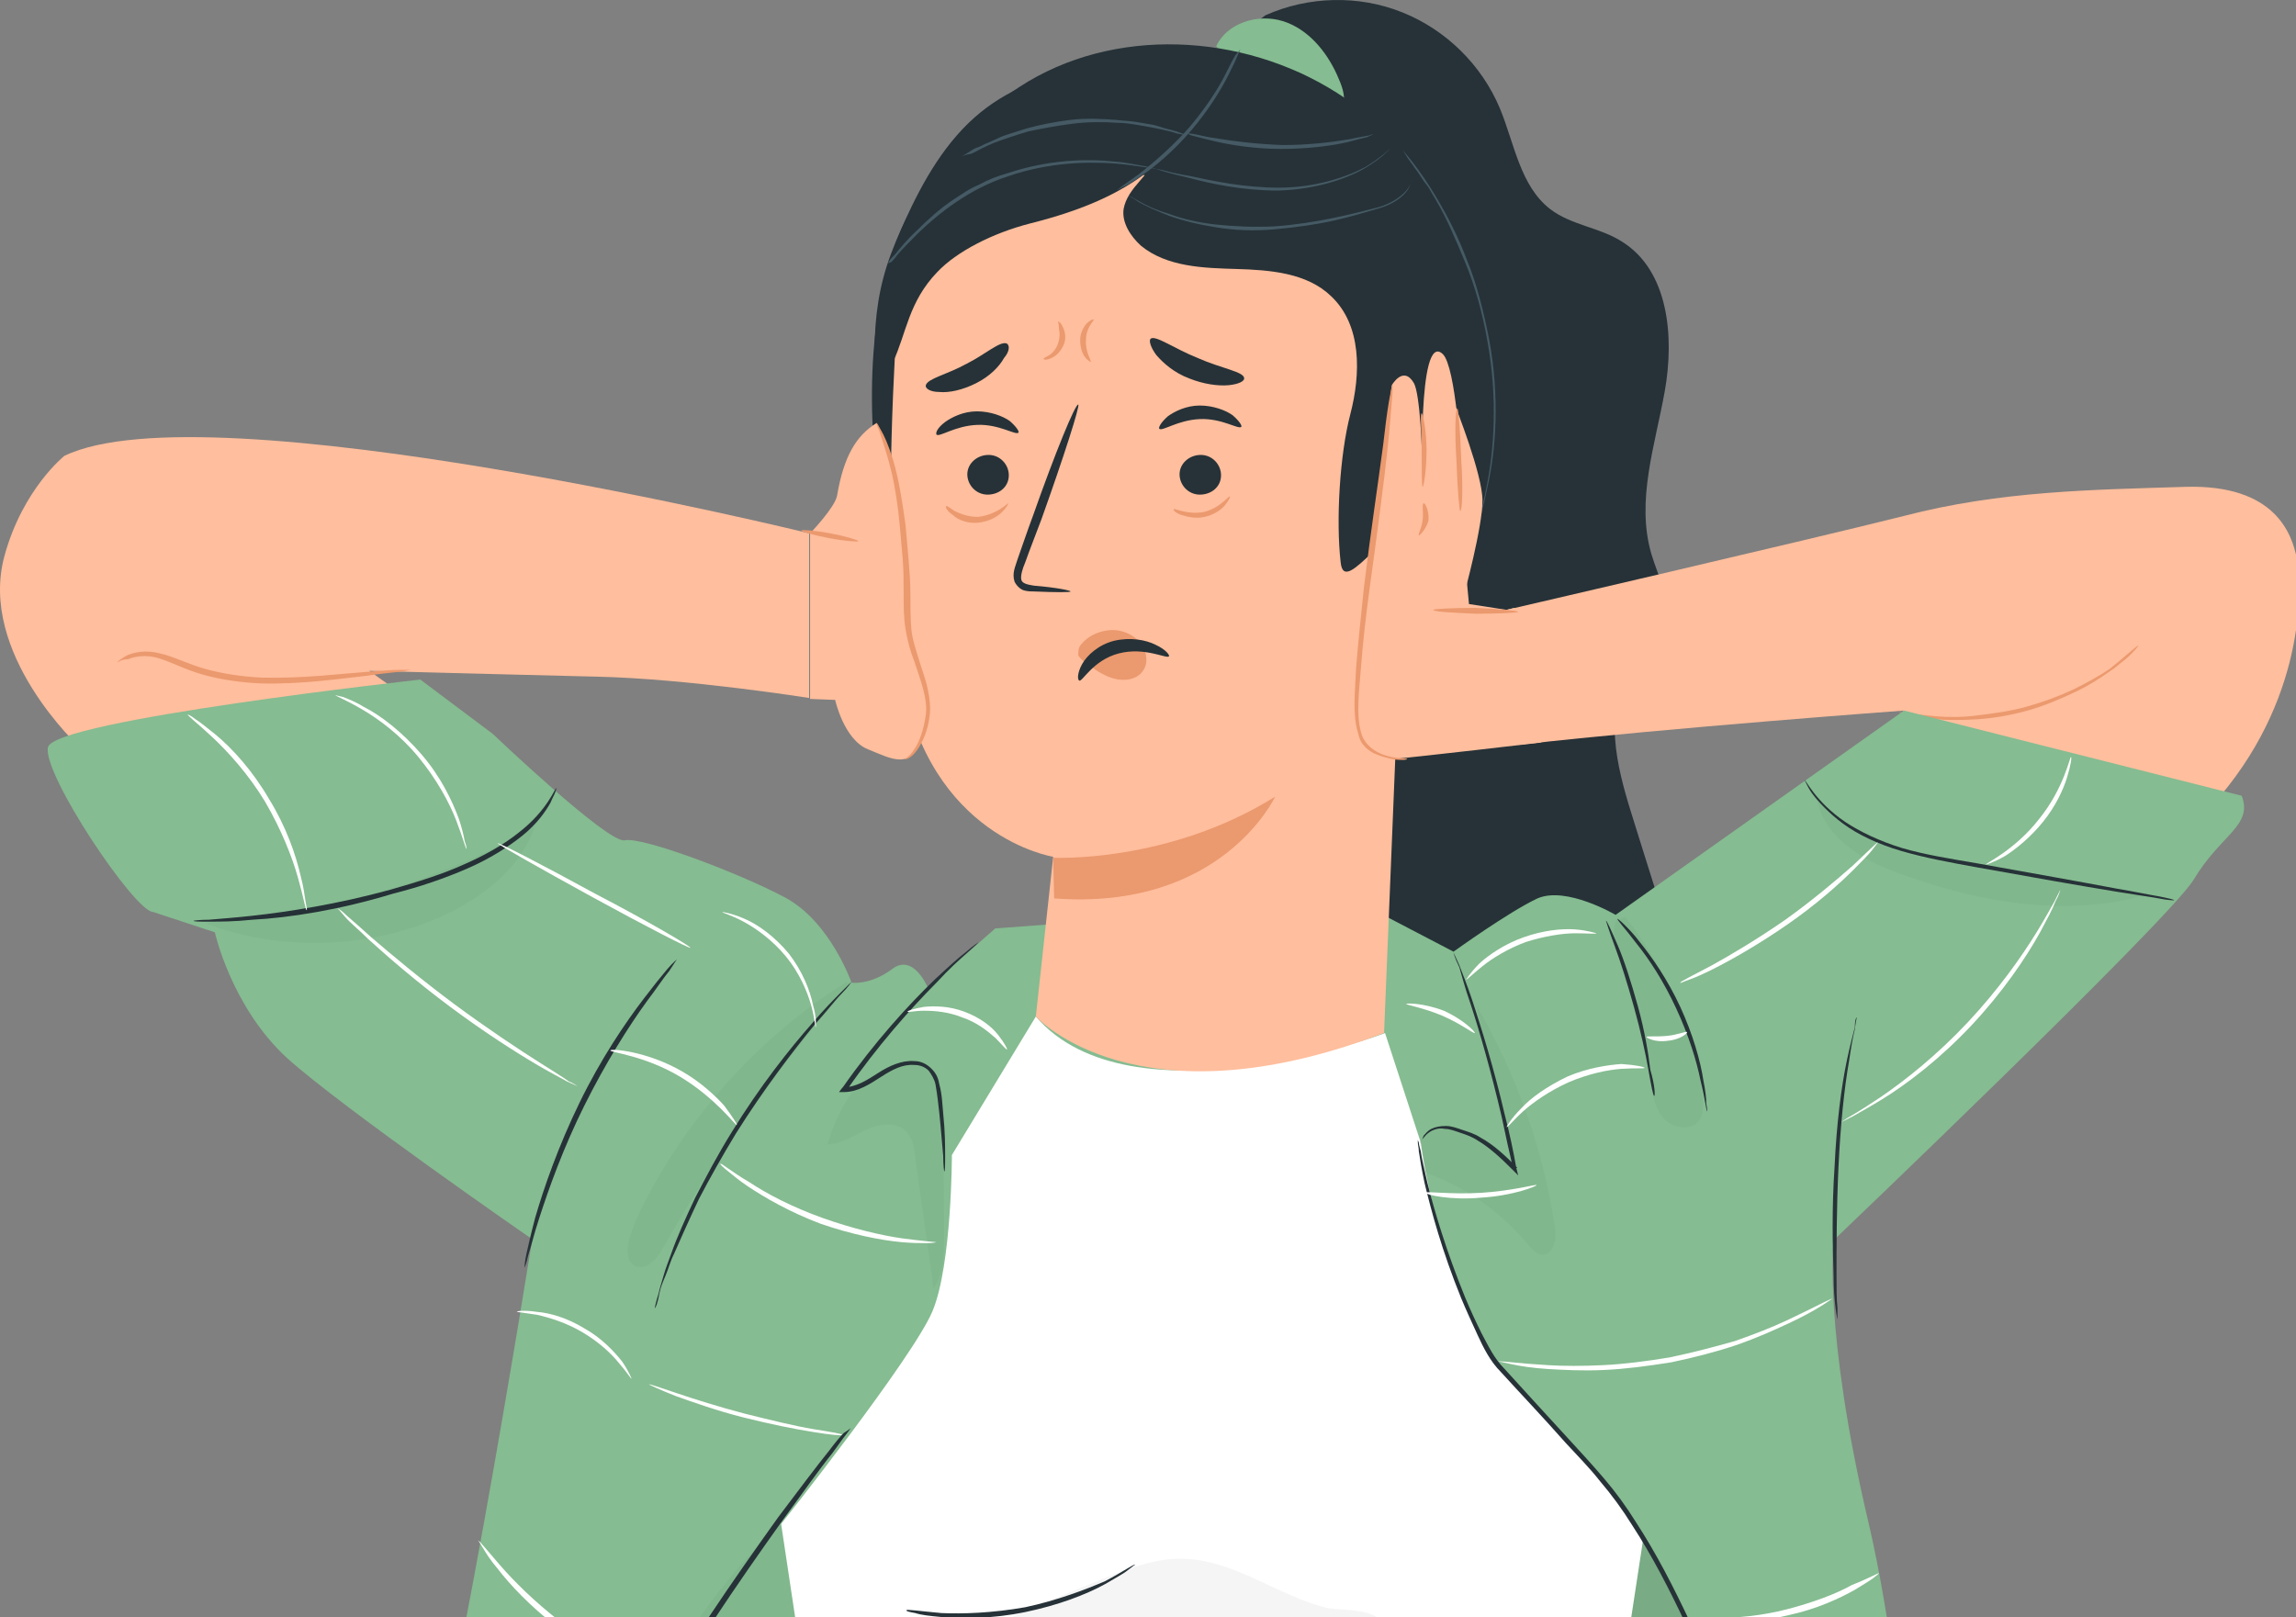 <svg width="247" height="174" viewBox="0 0 247 174" fill="none" xmlns="http://www.w3.org/2000/svg">
<rect x="0" y="0" width="247" height="174" fill="#808080" stroke="none"/>
<g clip-path="url(#clip0)">
<path d="M181.483 106.566C179.511 100.21 177.436 93.751 175.464 87.395C173.907 82.394 172.454 76.455 175.464 72.183C176.606 70.516 178.474 69.266 179.096 67.286C179.927 64.785 178.37 62.076 177.643 59.576C175.983 53.845 178.059 47.906 179.096 42.072C180.134 36.237 179.511 29.152 174.53 26.026C172.143 24.463 169.03 24.255 166.746 22.483C163.529 19.983 162.906 15.398 161.35 11.648C159.378 6.959 155.538 3.208 150.868 1.333C146.198 -0.543 140.801 -0.439 136.131 1.645L131.98 4.771C126.583 20.4 126.064 37.175 126.583 53.741C127.206 70.203 128.866 86.77 127.725 103.232C127.309 109.483 126.583 116.36 130.319 121.465C133.64 126.05 139.659 127.717 145.264 128.759C150.868 129.801 156.472 130.53 162.18 130.113C167.784 129.592 173.492 127.717 177.747 124.07C180.342 121.882 182.417 118.861 182.936 115.527C183.248 112.401 182.417 109.483 181.483 106.566Z" fill="#263238"/>
<path d="M173.285 104.795L204.834 76.455C204.834 76.455 179.304 78.33 163.737 80.101L162.076 65.619C162.076 65.619 194.456 58.117 204.834 55.512C215.212 52.803 225.175 52.699 235.035 52.386C244.894 52.074 246.554 57.596 247.073 59.992C247.592 62.389 248.319 74.371 238.874 85.624C231.714 94.167 193.626 134.906 193.626 134.906L173.285 104.795Z" fill="#FFBE9D"/>
<path d="M230.053 69.474C230.053 69.474 229.846 69.786 229.327 70.307C229.119 70.516 228.808 70.828 228.393 71.141C227.978 71.454 227.563 71.87 227.044 72.183C226.006 72.912 224.76 73.746 223.204 74.475C221.647 75.204 219.986 75.934 218.118 76.455C216.25 76.976 214.382 77.288 212.722 77.392C211.061 77.497 209.505 77.497 208.259 77.392C207.636 77.392 207.014 77.288 206.599 77.184C206.08 77.08 205.665 76.976 205.353 76.976C204.627 76.767 204.315 76.663 204.315 76.663C204.315 76.559 205.872 76.871 208.363 77.08C209.608 77.184 211.165 77.184 212.722 76.976C214.382 76.767 216.147 76.559 218.015 76.038C219.883 75.517 221.543 74.892 223.1 74.162C224.553 73.433 225.902 72.704 226.94 71.975C228.808 70.516 229.949 69.37 230.053 69.474Z" fill="#EB996E"/>
<path d="M6.923 49.052C6.923 49.052 2.461 52.595 0.489 59.784C-2.417 70.307 8.584 80.414 8.584 80.414C8.584 80.414 56.219 126.05 56.531 126.779C56.842 127.3 68.466 92.604 68.466 92.604L39.718 72.183C39.718 72.183 55.285 72.6 64.211 72.808C73.862 73.016 87.043 75.1 87.043 75.1V57.388C87.146 57.388 22.387 41.55 6.923 49.052Z" fill="#FFBE9D"/>
<path d="M12.631 71.245C12.631 71.245 12.735 71.141 12.838 71.037C13.046 70.933 13.254 70.724 13.669 70.516C14.395 70.203 15.64 69.891 17.197 70.307C18.65 70.62 20.207 71.454 22.075 71.975C23.943 72.496 26.019 72.808 28.198 72.912C32.661 73.016 36.604 72.496 39.51 72.287C40.963 72.183 42.105 72.079 42.935 72.079C43.765 72.079 44.18 72.079 44.18 72.079C44.18 72.079 43.765 72.183 42.935 72.287C42.001 72.391 40.859 72.496 39.51 72.704C36.604 73.016 32.557 73.642 28.094 73.537C25.811 73.433 23.735 73.121 21.867 72.6C19.999 72.079 18.443 71.245 17.093 70.828C15.744 70.412 14.499 70.62 13.773 70.933C12.942 70.933 12.631 71.349 12.631 71.245Z" fill="#EB996E"/>
<path d="M241.158 85.624L204.834 76.455L173.804 98.439C173.804 98.439 168.511 95.313 165.397 96.668C162.284 98.127 156.368 102.398 156.368 102.398L145.99 96.981L107.072 99.898L99.808 106.254C99.808 106.254 98.251 102.503 95.968 104.274C93.581 106.045 91.609 105.733 91.609 105.733C91.609 105.733 89.326 99.168 84.448 96.564C79.57 93.959 69.088 90 67.22 90.416C65.456 90.833 53.002 78.955 53.002 78.955L45.218 73.121C45.218 73.121 5.678 77.497 5.159 80.414C4.536 83.227 14.499 98.127 16.471 98.127L23.113 100.315C23.113 100.315 24.877 108.337 30.897 113.86C36.916 119.277 57.257 133.343 57.257 133.343C57.257 133.343 48.021 191.482 43.558 202.214C39.199 212.842 35.774 226.699 36.916 239.931C38.058 253.164 43.558 291.089 43.558 291.089L72.928 281.921L188.956 278.482L211.061 283.692C211.061 283.692 209.608 252.643 208.467 235.972C207.325 219.301 205.872 184.501 200.995 163.767C196.117 143.033 197.258 133.448 197.258 133.448C197.258 133.448 233.063 99.273 235.969 94.688C238.875 89.791 242.403 88.853 241.158 85.624Z" fill="#85BC91"/>
<g opacity="0.3">
<path opacity="0.3" d="M176.71 165.434C176.71 165.434 189.371 187.731 190.305 200.443C191.343 213.05 180.134 233.576 180.134 233.576L168.822 217.113L176.71 165.434Z" fill="black"/>
</g>
<g opacity="0.3">
<g opacity="0.3">
<path opacity="0.3" d="M84.241 163.663C72.929 174.187 66.39 188.669 60.267 202.943C54.352 216.697 48.644 230.658 46.153 245.349C43.662 260.04 44.596 275.252 48.748 289.527L95.449 272.231L91.505 214.404L84.241 163.663Z" fill="black"/>
</g>
</g>
<path d="M111.432 109.379L102.403 124.279C102.403 124.279 102.403 136.052 100.327 141.054C98.251 146.055 84.033 163.976 84.033 163.976L91.609 214.404C91.609 214.404 125.546 241.703 168.926 217.009L176.814 165.33C176.814 165.33 169.03 154.494 163.218 149.18C157.407 143.763 153.878 130.426 152.84 122.924L149 111.151C148.897 111.255 121.602 121.257 111.432 109.379Z" fill="white"/>
<path d="M148.066 173.978C146.82 173.145 144.329 173.249 142.877 173.04C137.584 171.79 132.81 167.831 127.309 167.727C124.3 167.622 121.394 168.769 118.592 169.915C114.959 171.373 111.327 172.832 107.798 174.499C106.864 174.916 105.93 175.437 105.204 176.166C104.477 176.895 104.062 178.042 104.477 179.084C104.789 180.125 105.93 180.751 106.968 180.855C108.006 180.959 109.148 180.646 110.082 180.334C115.374 178.771 120.667 176.479 126.168 176.895C131.98 177.312 137.376 180.542 143.292 181.063C144.641 181.167 145.99 181.167 147.235 180.646C148.481 180.125 149.622 179.084 149.83 177.729C150.141 176.375 149.311 174.916 148.066 173.978ZM142.877 173.145L145.264 173.457C144.433 173.353 143.707 173.249 142.877 173.145Z" fill="#F5F5F5"/>
<path d="M122.121 168.352C122.121 168.352 121.81 168.56 121.291 168.977C120.772 169.394 119.941 169.81 118.904 170.436C116.828 171.582 113.818 172.728 110.29 173.457C106.761 174.186 103.44 174.186 101.157 173.978C100.015 173.874 99.081 173.77 98.459 173.561C97.836 173.457 97.421 173.353 97.525 173.249C97.525 173.145 98.978 173.353 101.261 173.561C103.544 173.666 106.761 173.561 110.29 172.936C113.715 172.207 116.724 171.061 118.904 170.123C120.876 169.081 122.017 168.248 122.121 168.352Z" fill="#263238"/>
<path d="M101.572 126.05C101.572 126.05 101.468 125.425 101.468 124.383C101.364 123.341 101.261 121.778 101.053 119.798C100.949 118.861 100.845 117.819 100.638 116.673C100.534 116.152 100.223 115.631 99.912 115.214C99.496 114.797 98.977 114.589 98.355 114.589C97.109 114.485 95.968 115.11 94.826 115.839C93.685 116.569 92.335 117.506 90.779 117.506H90.26L90.571 117.09L90.675 116.985C94.1 112.088 97.732 108.129 100.534 105.42C101.987 104.066 103.129 103.024 103.959 102.398C104.789 101.669 105.308 101.357 105.308 101.357C105.308 101.357 104.893 101.773 104.063 102.503C103.232 103.232 102.091 104.274 100.742 105.733C98.043 108.442 94.411 112.505 91.09 117.298L90.986 117.402L90.779 116.985C92.128 116.985 93.373 116.152 94.515 115.422C95.656 114.693 97.006 114.068 98.355 114.172C99.081 114.172 99.704 114.485 100.223 115.006C100.742 115.527 100.949 116.048 101.053 116.673C101.364 117.819 101.364 118.861 101.468 119.798C101.676 121.778 101.676 123.341 101.676 124.383C101.676 125.425 101.676 126.05 101.572 126.05Z" fill="#263238"/>
<path d="M91.505 153.661C91.505 153.661 91.401 153.869 90.986 154.39C90.571 154.911 90.156 155.536 89.533 156.37C88.184 158.037 86.419 160.537 84.136 163.663C79.674 169.915 73.654 178.563 67.946 188.773C65.144 193.879 62.55 198.776 60.474 203.36C58.398 207.945 56.53 212.112 55.181 215.655C54.455 217.426 53.832 219.093 53.313 220.448C52.794 221.906 52.275 223.052 51.964 224.094C51.653 225.032 51.341 225.866 51.134 226.387C50.926 226.907 50.822 227.22 50.822 227.22C50.822 227.22 50.926 226.907 51.03 226.387C51.237 225.761 51.445 225.032 51.756 223.99C52.068 222.948 52.483 221.698 53.002 220.343C53.521 218.885 54.039 217.322 54.766 215.446C56.115 211.904 57.879 207.632 59.955 203.048C62.031 198.463 64.625 193.462 67.427 188.357C73.135 178.146 79.258 169.498 83.721 163.246C86.004 160.225 87.872 157.724 89.221 156.057C89.844 155.224 90.363 154.598 90.778 154.182C91.297 153.869 91.505 153.661 91.505 153.661Z" fill="#263238"/>
<path d="M70.438 140.741C70.438 140.741 70.541 140.116 70.853 139.178C70.956 138.657 71.164 138.032 71.371 137.303C71.579 136.573 71.89 135.74 72.202 134.906C72.825 133.135 73.758 131.051 74.796 128.863C75.938 126.675 77.183 124.279 78.74 121.778C81.75 116.881 84.967 112.818 87.458 110.004C88.703 108.546 89.741 107.504 90.467 106.775C91.194 106.045 91.609 105.628 91.609 105.628C91.609 105.628 91.298 106.149 90.571 106.879C89.845 107.608 88.911 108.858 87.665 110.213C85.278 113.13 82.165 117.194 79.155 121.986C77.702 124.383 76.353 126.779 75.211 128.967C74.174 131.155 73.24 133.239 72.513 134.906C72.098 135.74 71.89 136.573 71.579 137.303C71.268 138.032 71.06 138.553 70.956 139.074C70.749 140.22 70.541 140.741 70.438 140.741Z" fill="#263238"/>
<path d="M72.824 103.232C72.824 103.232 72.513 103.649 71.994 104.482C71.371 105.212 70.645 106.358 69.607 107.712C67.635 110.421 65.144 114.381 62.861 118.965C60.578 123.549 59.021 127.925 57.983 131.155C57.465 132.718 57.153 134.073 56.842 135.01C56.634 135.948 56.427 136.469 56.427 136.365C56.427 136.365 56.427 135.844 56.634 134.906C56.842 133.969 57.153 132.614 57.568 131.051C58.502 127.821 60.059 123.341 62.342 118.652C64.626 113.964 67.22 110.109 69.296 107.4C70.334 106.045 71.164 105.003 71.786 104.274C72.409 103.545 72.824 103.232 72.824 103.232Z" fill="#263238"/>
<path d="M59.852 84.79C59.852 84.79 59.852 84.894 59.748 85.207C59.644 85.519 59.437 85.832 59.229 86.353C58.71 87.291 57.776 88.645 56.22 89.895C54.663 91.146 52.691 92.396 50.304 93.438C47.917 94.48 45.219 95.418 42.313 96.147C36.501 97.918 31.104 98.752 27.161 98.96C25.189 99.168 23.632 99.168 22.491 99.168C21.349 99.168 20.83 99.168 20.83 99.064C20.83 99.064 21.453 98.96 22.491 98.96C23.632 98.856 25.189 98.752 27.057 98.543C30.897 98.127 36.294 97.293 42.002 95.73C44.907 94.897 47.606 94.063 49.889 93.021C52.276 91.979 54.248 90.833 55.804 89.583C58.918 87.186 59.748 84.686 59.852 84.79Z" fill="#263238"/>
<path d="M156.369 102.503C156.369 102.503 156.576 102.919 156.991 103.857C157.303 104.691 157.822 105.941 158.341 107.504C159.378 110.63 160.728 115.006 161.869 119.903C162.388 121.882 162.803 123.862 163.114 125.633L163.322 126.467L162.699 125.842C161.454 124.591 160.209 123.445 158.963 122.716C158.341 122.299 157.718 122.091 157.095 121.882C156.472 121.674 155.954 121.465 155.435 121.465C154.397 121.257 153.567 121.882 153.255 122.299C152.84 122.716 152.736 123.028 152.736 123.028C152.736 123.028 152.736 122.924 152.84 122.82C152.944 122.716 153.048 122.507 153.151 122.195C153.359 121.986 153.567 121.674 153.982 121.465C154.397 121.257 154.916 121.153 155.538 121.153C156.161 121.153 156.68 121.361 157.303 121.57C157.925 121.778 158.652 121.986 159.275 122.403C160.624 123.133 161.869 124.279 163.218 125.633L162.803 125.842C162.388 124.07 161.973 122.195 161.558 120.215C160.416 115.318 159.171 110.942 158.133 107.816C157.614 106.358 157.303 105.107 156.991 104.065C156.472 103.024 156.369 102.503 156.369 102.503Z" fill="#263238"/>
<path d="M177.955 117.923C177.851 117.923 177.643 116.881 177.332 115.11C177.021 113.339 176.502 110.942 175.775 108.337C175.049 105.733 174.322 103.44 173.7 101.773C173.077 100.106 172.766 99.064 172.766 99.064C172.869 99.064 173.285 100.002 174.011 101.669C174.737 103.336 175.464 105.628 176.19 108.233C176.917 110.838 177.332 113.339 177.54 115.11C178.058 116.881 178.058 117.923 177.955 117.923Z" fill="#263238"/>
<path d="M183.663 119.59C183.56 119.59 183.456 118.34 182.937 116.256C182.522 114.172 181.692 111.463 180.342 108.546C178.993 105.628 177.437 103.232 176.087 101.565C174.842 99.898 173.908 98.96 174.012 98.856C174.012 98.856 174.323 99.064 174.738 99.481C175.153 99.898 175.776 100.523 176.399 101.357C177.748 103.024 179.408 105.42 180.758 108.337C182.107 111.255 182.937 114.172 183.248 116.256C183.456 117.298 183.56 118.131 183.56 118.757C183.663 119.278 183.663 119.59 183.663 119.59Z" fill="#263238"/>
<path d="M199.749 109.483C199.749 109.483 199.645 109.9 199.541 110.734C199.334 111.567 199.126 112.713 198.919 114.172C198.4 117.089 197.985 121.153 197.777 125.633C197.569 130.113 197.569 134.281 197.569 137.198C197.569 138.553 197.569 139.803 197.673 140.741C197.673 141.574 197.673 141.991 197.673 141.991C197.673 141.991 197.569 141.574 197.466 140.741C197.362 139.907 197.258 138.761 197.258 137.198C197.154 134.177 197.051 130.113 197.362 125.529C197.569 120.945 198.088 116.881 198.711 113.964C199.022 112.505 199.334 111.359 199.541 110.525C199.541 109.9 199.645 109.483 199.749 109.483Z" fill="#263238"/>
<path d="M233.893 96.876C233.893 96.876 233.27 96.876 232.232 96.668C231.091 96.46 229.534 96.251 227.666 95.939C223.826 95.313 218.533 94.376 212.721 93.334C209.816 92.813 207.013 92.292 204.523 91.562C202.032 90.833 199.853 89.791 198.296 88.645C196.739 87.499 195.597 86.249 194.975 85.415C194.663 84.998 194.456 84.582 194.352 84.373C194.248 84.165 194.145 83.957 194.145 83.957C194.248 83.852 195.286 86.249 198.503 88.437C200.06 89.479 202.239 90.521 204.626 91.25C207.117 91.979 209.816 92.396 212.825 92.917C218.637 93.959 223.93 94.897 227.77 95.626C229.638 95.939 231.091 96.251 232.336 96.46C233.27 96.668 233.893 96.772 233.893 96.876Z" fill="#263238"/>
<path d="M180.134 231.909C180.134 231.909 180.134 231.804 180.238 231.596C180.342 231.388 180.446 231.075 180.653 230.763C181.068 230.033 181.587 228.991 182.314 227.637C183.663 224.928 185.531 220.864 187.295 215.655C188.125 213.05 189.059 210.237 189.578 207.007C190.097 203.881 190.616 200.339 189.578 196.9C188.333 193.462 187.295 189.815 186.05 186.064C184.804 182.313 183.144 178.563 181.38 174.812C179.615 171.061 177.747 167.414 175.568 164.08C174.53 162.413 173.388 160.85 172.143 159.391C171.001 157.933 169.652 156.578 168.407 155.224C166.02 152.515 163.633 150.014 161.454 147.618C160.312 146.472 159.585 145.013 158.963 143.658C158.34 142.304 157.717 140.949 157.198 139.699C155.123 134.594 153.981 130.322 153.255 127.3C152.943 125.842 152.736 124.591 152.632 123.862C152.632 123.445 152.528 123.237 152.528 122.924C152.528 122.716 152.528 122.612 152.528 122.612C152.528 122.612 152.528 122.716 152.632 122.924C152.632 123.133 152.736 123.445 152.84 123.862C152.943 124.695 153.255 125.842 153.566 127.3C154.293 130.218 155.538 134.489 157.614 139.595C158.133 140.845 158.755 142.2 159.378 143.45C160.104 144.804 160.727 146.159 161.869 147.305C164.048 149.701 166.331 152.202 168.822 154.911C170.067 156.266 171.313 157.62 172.558 159.079C173.804 160.537 174.945 162.1 175.983 163.767C178.162 167.101 180.03 170.748 181.795 174.499C183.559 178.25 185.219 182.001 186.465 185.856C187.71 189.607 188.748 193.254 189.993 196.692C191.031 200.234 190.512 203.881 189.993 207.007C189.371 210.237 188.541 213.05 187.606 215.655C185.738 220.864 183.87 224.824 182.417 227.533C181.691 228.887 181.068 229.929 180.653 230.658C180.446 230.971 180.342 231.283 180.134 231.492C180.134 231.804 180.134 231.909 180.134 231.909Z" fill="#263238"/>
<g opacity="0.3">
<g opacity="0.3">
<path opacity="0.3" d="M167.266 131.989C166.02 123.654 163.114 115.527 158.859 108.233C160.001 113.964 161.869 119.903 163.011 125.737C160.728 122.82 154.189 119.173 152.736 123.028L153.255 126.154C157.51 127.613 161.35 130.322 164.256 133.76C164.775 134.385 165.398 135.115 166.124 135.01C167.266 134.698 167.473 133.135 167.266 131.989Z" fill="black"/>
</g>
</g>
<g opacity="0.3">
<g opacity="0.3">
<path opacity="0.3" d="M173.907 98.96C173.181 100.523 173.907 102.398 174.53 103.961C175.983 107.816 177.021 111.776 177.539 115.839C177.747 117.298 177.851 118.965 178.785 120.111C179.719 121.361 181.794 121.778 182.729 120.632C183.351 119.903 183.247 118.757 183.144 117.819C182.106 110.838 179.2 104.17 174.841 98.648" fill="black"/>
</g>
</g>
<g opacity="0.3">
<g opacity="0.3">
<path opacity="0.3" d="M195.39 85.624C195.701 87.916 197.154 89.895 199.022 91.25C200.787 92.604 202.966 93.542 205.145 94.272C213.344 97.189 222.269 98.648 230.676 96.355C224.553 95.313 218.429 94.376 212.41 93.334C209.297 92.813 206.079 92.292 203.07 91.146C200.06 90.104 197.258 88.333 195.286 85.832" fill="black"/>
</g>
</g>
<g opacity="0.3">
<g opacity="0.3">
<path opacity="0.3" d="M91.09 105.628C82.476 111.046 75.315 118.652 70.334 127.509C69.4 129.176 68.466 130.947 67.843 132.822C67.428 134.073 67.22 135.844 68.466 136.261C69.607 136.678 70.645 135.427 71.268 134.385C76.976 124.279 83.825 114.693 91.401 105.941" fill="black"/>
</g>
</g>
<g opacity="0.3">
<g opacity="0.3">
<path opacity="0.3" d="M101.572 132.614C101.572 128.342 101.468 124.07 101.468 119.694C101.468 117.715 101.053 116.048 99.497 114.901C98.355 114.068 97.11 114.38 95.864 115.006C94.619 115.631 93.374 116.464 92.336 116.881L92.024 116.985C90.675 118.861 89.637 120.945 89.015 123.133C90.468 123.133 91.817 122.195 93.166 121.57C94.515 120.945 96.279 120.632 97.421 121.674C98.147 122.403 98.355 123.445 98.459 124.487C99.081 129.176 99.808 133.968 100.431 138.657C101.572 136.99 101.572 134.802 101.572 132.614Z" fill="black"/>
</g>
</g>
<g opacity="0.3">
<g opacity="0.3">
<path opacity="0.3" d="M22.179 99.377C30.17 102.398 39.406 102.086 47.19 98.752C51.653 96.772 56.011 93.542 57.568 88.854C46.775 95.209 35.048 98.127 22.49 99.273" fill="black"/>
</g>
</g>
<path d="M32.972 97.918C32.868 97.918 32.66 96.564 32.038 94.376C31.415 92.188 30.273 89.27 28.509 86.249C26.745 83.331 24.566 80.935 22.905 79.372C21.245 77.809 20.103 76.976 20.207 76.871C20.207 76.871 20.518 76.976 21.037 77.392C21.556 77.705 22.282 78.33 23.216 79.059C24.981 80.518 27.16 82.915 28.924 85.936C30.792 88.958 31.83 91.979 32.349 94.272C32.66 95.418 32.764 96.355 32.868 96.981C32.972 97.606 33.076 97.918 32.972 97.918Z" fill="white"/>
<path d="M50.2 91.354C50.096 91.354 49.785 90.104 49.059 88.228C48.332 86.353 46.983 83.852 45.011 81.456C43.039 79.059 40.756 77.392 38.992 76.35C37.227 75.309 36.086 74.892 36.086 74.788C36.086 74.788 36.397 74.892 36.916 74.996C37.435 75.204 38.265 75.517 39.096 76.038C40.964 76.976 43.247 78.747 45.322 81.143C47.398 83.54 48.644 86.145 49.37 88.124C49.681 89.062 49.889 89.895 49.993 90.521C50.2 91.042 50.2 91.354 50.2 91.354Z" fill="white"/>
<path d="M62.135 116.881C62.135 116.881 61.719 116.673 60.993 116.36C60.267 115.943 59.229 115.422 57.983 114.693C55.492 113.234 52.068 111.046 48.435 108.337C44.803 105.628 41.793 103.024 39.614 101.044C38.576 100.002 37.642 99.273 37.123 98.648C36.604 98.022 36.293 97.71 36.293 97.71C36.293 97.71 36.708 97.918 37.331 98.543C38.057 99.168 38.888 99.898 39.925 100.836C42.105 102.711 45.218 105.316 48.85 108.025C52.379 110.63 55.804 112.922 58.295 114.485C59.436 115.214 60.474 115.839 61.2 116.36C61.719 116.569 62.135 116.881 62.135 116.881Z" fill="white"/>
<path d="M74.278 101.982C74.174 102.086 69.504 99.689 63.796 96.564C58.088 93.438 53.522 90.833 53.522 90.729C53.625 90.625 58.295 93.021 64.003 96.147C69.815 99.168 74.382 101.877 74.278 101.982Z" fill="white"/>
<path d="M79.259 121.049C79.155 121.153 76.975 118.131 73.135 115.839C69.296 113.547 65.559 113.234 65.663 113.026C65.663 112.922 66.597 112.922 68.05 113.234C69.503 113.547 71.475 114.172 73.447 115.318C75.419 116.464 76.975 117.923 77.909 118.965C78.844 120.215 79.362 121.049 79.259 121.049Z" fill="white"/>
<path d="M87.769 110.525C87.665 110.525 87.665 109.588 87.25 108.129C86.835 106.67 86.005 104.691 84.552 102.919C83.099 101.148 81.335 99.898 79.985 99.168C78.636 98.439 77.702 98.231 77.702 98.127C77.702 98.127 78.636 98.231 80.089 98.856C81.542 99.481 83.306 100.731 84.863 102.607C86.316 104.482 87.146 106.566 87.458 108.129C87.873 109.483 87.769 110.525 87.769 110.525Z" fill="white"/>
<path d="M67.947 148.347C67.843 148.347 67.428 147.618 66.597 146.68C65.767 145.638 64.418 144.388 62.654 143.346C60.889 142.304 59.125 141.783 57.776 141.47C56.427 141.262 55.597 141.158 55.597 141.158C55.597 141.054 56.427 140.949 57.776 141.158C59.125 141.262 60.993 141.783 62.861 142.929C64.73 143.971 66.079 145.43 66.909 146.471C67.635 147.513 67.947 148.347 67.947 148.347Z" fill="white"/>
<path d="M90.571 154.39C90.571 154.494 89.325 154.39 87.457 154.078C85.486 153.765 82.891 153.244 79.985 152.515C77.079 151.785 74.485 150.848 72.72 150.222C70.852 149.493 69.814 148.972 69.814 148.972C69.814 148.868 70.956 149.285 72.824 149.91C74.692 150.535 77.287 151.369 80.089 152.098C82.995 152.827 85.589 153.452 87.457 153.765C89.429 154.078 90.674 154.286 90.571 154.39Z" fill="white"/>
<path d="M100.741 133.656C100.741 133.656 100.43 133.76 99.703 133.76C99.081 133.76 98.147 133.76 97.005 133.656C94.722 133.448 91.608 132.822 88.287 131.676C84.966 130.426 82.268 128.863 80.4 127.613C79.466 126.988 78.74 126.363 78.221 125.946C77.702 125.529 77.494 125.321 77.494 125.216C77.598 125.112 78.636 126.05 80.608 127.196C82.476 128.446 85.278 129.905 88.495 131.051C91.712 132.197 94.826 132.927 97.005 133.239C99.392 133.552 100.741 133.656 100.741 133.656Z" fill="white"/>
<path d="M108.317 112.922C108.214 112.922 107.799 112.401 107.072 111.671C106.242 110.942 105.1 110.004 103.543 109.483C101.987 108.858 100.534 108.754 99.392 108.754C98.354 108.754 97.628 108.963 97.628 108.858C97.628 108.754 98.251 108.546 99.392 108.337C100.534 108.233 102.091 108.233 103.751 108.858C105.412 109.483 106.657 110.421 107.383 111.359C108.11 112.297 108.421 112.922 108.317 112.922Z" fill="white"/>
<path d="M70.749 180.542C70.749 180.542 70.437 180.438 69.815 180.334C69.192 180.125 68.362 179.813 67.324 179.396C65.248 178.458 62.55 177 59.748 174.916C57.05 172.832 54.87 170.54 53.521 168.769C52.794 167.935 52.276 167.101 51.964 166.58C51.653 166.06 51.445 165.747 51.445 165.747C51.549 165.747 52.379 166.789 53.832 168.456C55.285 170.123 57.465 172.311 60.163 174.395C62.861 176.479 65.56 178.042 67.531 178.979C69.503 180.021 70.749 180.438 70.749 180.542Z" fill="white"/>
<path d="M197.155 139.699C197.155 139.699 196.74 140.012 195.909 140.533C195.079 141.054 193.938 141.679 192.381 142.408C190.824 143.137 188.956 143.971 186.88 144.7C184.701 145.43 182.314 146.055 179.823 146.576C177.229 146.992 174.842 147.305 172.559 147.409C170.275 147.513 168.303 147.409 166.539 147.305C164.879 147.201 163.53 146.992 162.596 146.784C161.661 146.576 161.143 146.472 161.143 146.472C161.143 146.472 161.661 146.472 162.596 146.576C163.53 146.68 164.879 146.784 166.539 146.888C168.2 146.993 170.275 146.993 172.455 146.888C174.634 146.784 177.125 146.472 179.616 146.055C182.106 145.534 184.493 144.909 186.673 144.284C188.748 143.554 190.617 142.825 192.173 142.095C193.73 141.366 194.975 140.741 195.806 140.324C196.636 139.907 197.155 139.699 197.155 139.699Z" fill="white"/>
<path d="M165.293 127.509C165.397 127.613 162.803 128.655 159.378 128.863C156.057 129.176 153.358 128.551 153.358 128.342C153.358 128.134 156.057 128.551 159.378 128.342C162.699 128.134 165.293 127.404 165.293 127.509Z" fill="white"/>
<path d="M176.917 114.901C176.917 115.006 175.983 114.901 174.426 115.006C172.973 115.11 170.898 115.527 168.718 116.464C166.643 117.402 164.878 118.652 163.84 119.59C162.699 120.632 162.18 121.361 162.076 121.257C162.076 121.257 162.491 120.424 163.633 119.277C164.671 118.131 166.435 116.881 168.614 115.839C170.794 114.901 172.973 114.589 174.426 114.485C175.983 114.589 176.917 114.797 176.917 114.901Z" fill="white"/>
<path d="M181.484 111.046C181.588 111.151 180.757 111.88 179.408 111.984C178.059 112.192 177.125 111.672 177.125 111.567C177.125 111.463 178.163 111.567 179.304 111.463C180.446 111.359 181.38 110.942 181.484 111.046Z" fill="white"/>
<path d="M202.032 90.625C202.032 90.625 201.824 90.937 201.409 91.458C200.994 91.979 200.268 92.709 199.438 93.542C197.777 95.209 195.286 97.397 192.277 99.481C189.267 101.565 186.361 103.232 184.285 104.274C183.248 104.795 182.314 105.212 181.691 105.42C181.068 105.628 180.757 105.837 180.757 105.733C180.757 105.628 182.002 105.003 184.182 103.857C186.257 102.711 189.059 101.044 192.069 98.96C194.975 96.876 197.569 94.688 199.334 93.125C200.89 91.667 201.928 90.625 202.032 90.625Z" fill="white"/>
<path d="M221.647 95.73C221.647 95.73 221.544 96.251 221.128 96.981C220.817 97.814 220.194 98.96 219.468 100.315C217.911 103.128 215.42 106.775 212.099 110.317C208.778 113.86 205.25 116.569 202.551 118.236C201.202 119.069 200.061 119.694 199.334 120.111C198.504 120.528 198.089 120.736 198.089 120.736C198.089 120.736 198.504 120.424 199.23 120.007C199.957 119.59 201.099 118.861 202.344 118.027C204.938 116.256 208.363 113.547 211.684 110.004C215.005 106.462 217.496 102.919 219.157 100.21C219.987 98.856 220.609 97.71 221.025 96.981C221.44 96.147 221.647 95.73 221.647 95.73Z" fill="white"/>
<path d="M222.789 81.456C222.892 81.456 222.789 82.29 222.373 83.644C221.958 84.998 221.128 86.77 219.779 88.437C218.43 90.104 216.873 91.354 215.731 92.084C214.486 92.813 213.656 93.021 213.656 93.021C213.552 92.917 216.769 91.458 219.364 88.124C222.062 84.79 222.685 81.352 222.789 81.456Z" fill="white"/>
<path d="M171.728 100.419C171.728 100.523 170.898 100.419 169.445 100.419C168.096 100.419 166.124 100.731 164.152 101.357C162.18 102.086 160.52 103.128 159.482 103.961C158.444 104.795 157.822 105.42 157.718 105.42C157.718 105.42 158.133 104.691 159.171 103.649C160.209 102.711 161.869 101.565 163.945 100.836C166.02 100.106 167.992 99.898 169.445 100.002C170.794 100.106 171.728 100.419 171.728 100.419Z" fill="white"/>
<path d="M158.652 111.151C158.548 111.255 157.095 110.109 155.123 109.275C153.151 108.442 151.283 108.129 151.283 108.025C151.283 107.921 153.151 107.921 155.331 108.754C157.406 109.692 158.755 111.046 158.652 111.151Z" fill="white"/>
<path d="M202.136 169.289C202.136 169.289 201.929 169.498 201.513 169.81C201.098 170.123 200.372 170.54 199.542 171.061C197.881 171.998 195.39 173.145 192.484 173.77C189.579 174.499 186.88 174.603 184.908 174.499C183.974 174.499 183.144 174.395 182.625 174.291C182.106 174.186 181.795 174.186 181.795 174.082C181.795 173.978 183.04 174.082 184.908 174.082C186.776 174.082 189.475 173.874 192.277 173.145C195.079 172.415 197.57 171.477 199.23 170.54C201.098 169.81 202.136 169.185 202.136 169.289Z" fill="white"/>
<path d="M143.811 8.001C142.669 5.5 140.697 3.104 137.999 2.27C135.3 1.437 131.979 2.479 130.838 4.979L137.065 12.064C137.687 13.106 138.622 14.044 139.659 14.461C140.801 14.982 142.15 14.982 143.084 14.252C144.018 13.627 144.537 12.377 144.537 11.231C144.745 10.189 144.329 9.147 143.811 8.001Z" fill="#85BC91"/>
<path d="M161.35 40.196C160.312 28.214 153.981 16.44 143.811 9.98C133.64 3.521 119.733 2.791 109.667 9.355C103.232 13.523 98.562 20.087 95.864 27.276C93.165 34.465 94.307 40.404 94.411 48.115C94.411 52.074 94.93 62.806 98.354 64.785L151.698 74.371C158.548 64.473 162.388 52.282 161.35 40.196Z" fill="#263238"/>
<path d="M159.378 31.027C158.133 23.838 151.18 16.961 145.783 12.168C139.556 6.751 138.726 6.959 130.527 6.751C121.809 6.542 112.365 6.542 105.516 12.064C101.78 15.086 99.289 19.462 97.317 23.838C92.751 34.049 93.477 45.718 94.826 56.763C96.175 67.807 98.562 78.33 107.591 84.79L145.575 78.851C153.982 75.725 156.784 66.14 159.171 57.492C161.661 48.844 160.935 39.883 159.378 31.027Z" fill="#263238"/>
<path d="M96.279 38.112C96.798 27.589 107.903 17.066 118.385 18.003L152.218 24.046V29.673L148.897 111.15C122.225 121.361 111.432 109.379 111.432 109.379L113.3 92.188C113.3 92.188 99.912 90.104 97.006 72.704C95.449 64.056 95.657 49.782 96.279 38.112Z" fill="#FFBE9D"/>
<path d="M104.063 51.032C104.063 52.178 104.998 53.22 106.243 53.22C107.488 53.22 108.526 52.386 108.526 51.136C108.526 49.99 107.592 48.948 106.347 48.948C105.101 48.948 104.063 49.886 104.063 51.032Z" fill="#263238"/>
<path d="M100.742 46.76C101.054 47.073 102.714 45.822 105.101 45.718C107.488 45.614 109.253 46.864 109.564 46.552C109.668 46.447 109.356 45.926 108.63 45.301C107.903 44.78 106.554 44.26 105.101 44.26C103.648 44.26 102.403 44.885 101.676 45.406C100.846 46.031 100.639 46.552 100.742 46.76Z" fill="#263238"/>
<path d="M126.895 51.032C126.895 52.178 127.829 53.22 129.074 53.22C130.319 53.22 131.357 52.386 131.357 51.136C131.357 49.99 130.423 48.948 129.178 48.948C127.932 48.948 126.895 49.886 126.895 51.032Z" fill="#263238"/>
<path d="M124.715 46.135C125.026 46.447 126.687 45.197 129.074 45.093C131.461 44.989 133.225 46.239 133.537 45.927C133.64 45.822 133.329 45.301 132.602 44.676C131.876 44.155 130.527 43.634 129.074 43.634C127.621 43.634 126.376 44.26 125.649 44.78C124.819 45.51 124.611 46.031 124.715 46.135Z" fill="#263238"/>
<path d="M115.167 63.639C115.167 63.535 113.714 63.222 111.224 63.014C110.601 62.91 109.978 62.806 109.875 62.389C109.771 61.972 109.978 61.243 110.29 60.513C110.809 59.055 111.431 57.492 112.054 55.825C114.441 49.157 116.205 43.634 115.998 43.53C115.686 43.426 113.507 48.74 111.12 55.512C110.497 57.179 109.978 58.742 109.459 60.201C109.252 60.93 108.837 61.66 109.148 62.597C109.356 63.014 109.771 63.431 110.186 63.535C110.601 63.639 110.912 63.639 111.224 63.639C113.611 63.743 115.167 63.743 115.167 63.639Z" fill="#263238"/>
<path d="M113.3 92.292C113.3 92.292 125.65 92.917 137.17 85.728C137.17 85.728 131.462 98.022 113.404 96.668L113.3 92.292Z" fill="#EB996E"/>
<path d="M116.206 69.474C117.036 68.328 118.593 67.703 120.046 67.807C121.083 67.911 122.121 68.432 122.744 69.266C123.367 70.099 123.574 71.349 122.951 72.183C122.329 73.121 120.98 73.329 119.838 73.016C118.696 72.704 117.659 71.975 116.725 71.245C116.413 71.037 116.206 70.828 115.998 70.516C115.998 70.099 115.998 69.786 116.206 69.474Z" fill="#EB996E"/>
<path d="M116.101 73.225C116.413 73.433 117.554 71.037 120.356 70.307C123.159 69.578 125.545 70.933 125.753 70.62C125.857 70.516 125.442 69.891 124.3 69.37C123.262 68.849 121.602 68.536 119.837 68.953C118.177 69.37 116.932 70.516 116.413 71.454C115.894 72.391 115.894 73.121 116.101 73.225Z" fill="#263238"/>
<path d="M133.849 40.717C133.849 39.988 131.462 39.675 128.867 38.529C126.273 37.487 124.301 36.028 123.782 36.445C123.574 36.654 123.782 37.383 124.405 38.216C125.131 39.05 126.273 40.092 127.933 40.717C129.49 41.342 131.047 41.55 132.188 41.446C133.226 41.342 133.849 41.029 133.849 40.717Z" fill="#263238"/>
<path d="M108.319 36.966C107.592 36.654 106.035 38.112 103.96 39.154C101.884 40.3 99.808 40.717 99.601 41.446C99.497 41.759 100.016 42.176 101.054 42.176C102.092 42.28 103.545 41.967 104.998 41.238C106.451 40.509 107.488 39.467 108.007 38.529C108.63 37.8 108.63 37.174 108.319 36.966Z" fill="#263238"/>
<path d="M108.007 13.106C101.572 17.482 97.214 24.672 95.034 32.486L96.072 38.946C97.525 35.82 97.733 32.486 100.846 29.256C102.922 27.068 106.761 25.088 110.809 24.046C122.433 21.129 126.272 16.857 131.461 9.251C123.885 7.376 114.338 8.73 108.007 13.106Z" fill="#263238"/>
<path d="M158.03 30.194C154.812 18.524 144.227 9.251 132.292 7.584L131.358 9.251C128.452 12.689 125.442 16.128 122.536 19.566C121.81 20.4 121.083 21.337 120.876 22.483C120.668 23.942 121.602 25.401 122.744 26.443C125.546 28.735 129.49 28.839 133.018 28.943C136.651 29.047 140.594 29.36 143.189 31.861C146.51 34.986 146.406 40.196 145.264 44.572C144.123 48.948 143.708 56.033 144.227 60.513C144.642 64.577 149.935 54.783 153.359 56.763C154.293 57.283 151.699 73.121 152.737 72.6C153.774 72.079 153.671 66.452 153.982 65.41C155.746 59.68 157.511 53.949 158.548 48.01C159.586 42.072 159.69 36.028 158.03 30.194Z" fill="#263238"/>
<path d="M150.972 67.182C150.972 67.182 151.18 67.286 151.491 67.494C151.803 67.703 152.322 67.807 152.84 67.598C153.982 67.286 155.124 65.515 155.227 63.535C155.331 62.597 155.227 61.66 154.916 60.826C154.605 59.992 154.19 59.471 153.567 59.263C153.048 59.055 152.633 59.367 152.425 59.68C152.218 59.992 152.322 60.201 152.218 60.201C152.218 60.201 152.01 59.992 152.114 59.576C152.218 59.367 152.322 59.159 152.529 58.95C152.84 58.742 153.152 58.638 153.567 58.742C154.397 58.846 155.124 59.68 155.435 60.513C155.85 61.347 155.954 62.493 155.85 63.535C155.643 65.723 154.397 67.703 152.84 68.015C152.114 68.119 151.491 67.911 151.18 67.598C150.972 67.494 150.869 67.182 150.972 67.182Z" fill="#EB996E"/>
<path d="M150.868 16.128C150.868 16.128 152.632 18.003 154.708 21.546C155.746 23.317 156.888 25.505 157.822 28.006C158.859 30.506 159.586 33.424 160.208 36.549C161.35 42.697 160.935 48.531 160.001 52.491C159.897 53.012 159.793 53.428 159.69 53.949C159.586 54.366 159.482 54.783 159.378 55.2C159.171 56.033 158.963 56.658 158.756 57.179C158.548 57.7 158.444 58.117 158.34 58.429C158.237 58.742 158.133 58.846 158.133 58.846C158.133 58.846 158.133 58.638 158.237 58.429C158.34 58.117 158.444 57.7 158.652 57.179C158.859 56.658 159.067 55.929 159.274 55.2C159.378 54.783 159.482 54.366 159.586 53.949C159.69 53.532 159.793 53.012 159.897 52.491C160.727 48.531 161.143 42.801 160.001 36.654C159.482 33.632 158.652 30.715 157.614 28.214C156.576 25.713 155.642 23.525 154.604 21.754C154.397 21.337 154.085 20.921 153.878 20.504C153.67 20.087 153.359 19.774 153.151 19.462C152.944 19.149 152.736 18.837 152.529 18.524C152.321 18.212 152.114 18.003 152.01 17.795C151.698 17.378 151.387 16.961 151.283 16.753C150.972 16.232 150.868 16.128 150.868 16.128Z" fill="#455A64"/>
<path d="M151.906 19.358C151.906 19.358 151.906 19.462 151.803 19.67C151.699 19.879 151.595 20.191 151.387 20.504C150.868 21.233 149.831 21.962 148.482 22.379C147.029 22.796 145.368 23.317 143.5 23.734C141.632 24.151 139.453 24.463 137.169 24.671C134.886 24.88 132.707 24.776 130.839 24.463C128.867 24.151 127.206 23.734 125.753 23.213C124.404 22.692 123.263 22.171 122.536 21.754C122.225 21.546 121.913 21.337 121.706 21.233C121.498 21.129 121.395 21.025 121.395 21.025C121.395 21.025 121.81 21.233 122.536 21.65C123.263 22.067 124.3 22.588 125.753 23.004C127.103 23.525 128.867 23.942 130.735 24.151C132.707 24.359 134.782 24.463 137.066 24.359C141.528 24.046 145.576 23.004 148.378 22.275C149.727 21.858 150.765 21.129 151.284 20.504C151.803 19.879 151.906 19.358 151.906 19.358Z" fill="#455A64"/>
<path d="M149.934 15.607C149.934 15.607 149.831 15.711 149.727 15.815C149.623 15.919 149.415 16.128 149.208 16.336C148.689 16.857 147.859 17.482 146.821 18.107C144.642 19.358 141.321 20.4 137.481 20.504C133.641 20.504 130.32 19.774 127.933 19.149C126.687 18.837 125.753 18.628 125.131 18.42C124.508 18.212 124.093 18.107 124.093 18.107C124.093 18.107 124.508 18.212 125.131 18.316C125.857 18.524 126.791 18.733 128.036 18.941C130.423 19.462 133.848 20.191 137.584 20.191C141.321 20.191 144.642 19.149 146.821 18.003C148.897 16.753 149.934 15.607 149.934 15.607Z" fill="#455A64"/>
<path d="M147.755 14.461C147.755 14.461 147.444 14.565 147.029 14.773C146.51 14.877 145.783 15.086 144.953 15.294C143.189 15.711 140.594 16.024 137.792 16.024C134.99 16.024 132.395 15.607 130.631 15.19C129.697 14.982 128.971 14.773 128.556 14.669C128.037 14.565 127.829 14.461 127.829 14.357C127.829 14.357 128.14 14.357 128.659 14.461C129.178 14.565 129.905 14.773 130.839 14.877C132.603 15.19 135.198 15.503 138 15.607C140.802 15.607 143.293 15.294 145.161 14.982C146.095 14.773 146.821 14.669 147.34 14.565C147.444 14.461 147.755 14.461 147.755 14.461Z" fill="#455A64"/>
<path d="M133.433 5.292C133.433 5.292 133.33 5.604 133.122 6.021C132.915 6.542 132.603 7.167 132.188 8.001C131.358 9.668 130.009 11.856 128.141 14.044C126.273 16.232 124.301 17.899 122.744 18.941C122.017 19.462 121.395 19.879 120.876 20.087C120.461 20.295 120.149 20.504 120.149 20.504C120.149 20.504 120.357 20.295 120.772 19.983C121.187 19.67 121.81 19.253 122.536 18.733C123.989 17.586 125.961 15.919 127.829 13.835C129.697 11.648 131.046 9.564 131.877 7.897C132.292 7.063 132.603 6.438 132.915 5.917C133.33 5.5 133.433 5.292 133.433 5.292Z" fill="#455A64"/>
<path d="M95.449 28.422C95.449 28.422 95.553 28.318 95.657 28.11C95.761 27.901 95.968 27.693 96.279 27.381C96.798 26.755 97.525 25.818 98.666 24.776C99.704 23.734 101.053 22.483 102.61 21.442C103.44 20.921 104.271 20.295 105.308 19.879C106.243 19.358 107.28 18.941 108.422 18.628C112.781 17.17 116.932 17.066 119.838 17.378C121.291 17.482 122.536 17.795 123.263 17.899C123.678 18.003 123.989 18.107 124.197 18.107C124.404 18.212 124.508 18.212 124.508 18.212C124.508 18.212 124.093 18.107 123.263 18.003C122.432 17.899 121.291 17.691 119.838 17.586C116.932 17.378 112.781 17.482 108.526 18.941C104.271 20.295 100.95 23.004 98.874 24.984C97.836 26.026 97.006 26.86 96.487 27.485C96.279 27.797 96.072 28.006 95.864 28.214C95.449 28.318 95.449 28.422 95.449 28.422Z" fill="#455A64"/>
<path d="M103.44 16.857C103.44 16.857 103.752 16.649 104.271 16.336C104.582 16.128 104.893 15.919 105.309 15.815C105.724 15.607 106.139 15.398 106.658 15.19C107.177 14.982 107.695 14.669 108.422 14.461C109.045 14.252 109.771 14.044 110.394 13.835C111.847 13.419 113.507 13.106 115.168 12.898C116.932 12.689 118.593 12.794 120.045 12.898C120.772 13.002 121.498 13.002 122.121 13.106C122.744 13.21 123.366 13.315 123.989 13.419C124.508 13.523 125.027 13.731 125.442 13.835C125.857 13.94 126.272 14.044 126.584 14.148C127.206 14.357 127.518 14.461 127.518 14.565C127.518 14.565 127.206 14.461 126.584 14.357C126.272 14.252 125.961 14.148 125.442 14.044C125.027 13.94 124.508 13.835 123.989 13.731C123.47 13.627 122.848 13.523 122.225 13.419C121.602 13.315 120.876 13.21 120.149 13.21C118.696 13.106 117.036 13.106 115.375 13.315C113.715 13.523 112.054 13.835 110.601 14.148C109.875 14.357 109.252 14.565 108.63 14.773C108.007 14.982 107.384 15.19 106.865 15.398C106.346 15.607 105.931 15.815 105.516 16.023C105.101 16.232 104.79 16.44 104.478 16.544C103.752 16.649 103.44 16.857 103.44 16.857Z" fill="#455A64"/>
<path d="M108.421 54.158C108.525 54.158 108.318 54.575 107.799 55.095C107.28 55.616 106.346 56.137 105.204 56.242C104.063 56.346 103.025 55.929 102.506 55.408C101.883 54.991 101.676 54.575 101.779 54.47C101.883 54.366 102.195 54.679 102.713 54.991C103.336 55.304 104.166 55.616 105.204 55.616C106.242 55.512 107.072 55.095 107.591 54.783C108.11 54.47 108.421 54.158 108.421 54.158Z" fill="#EB996E"/>
<path d="M132.291 53.428C132.395 53.428 132.187 53.845 131.772 54.366C131.357 54.887 130.527 55.408 129.593 55.616C128.659 55.825 127.725 55.616 127.102 55.408C126.479 55.2 126.168 54.887 126.272 54.783C126.375 54.679 127.725 55.408 129.489 55.095C131.253 54.679 132.187 53.324 132.291 53.428Z" fill="#EB996E"/>
<path d="M113.818 34.57C113.818 34.57 114.13 34.674 114.337 35.195C114.545 35.612 114.752 36.341 114.441 37.07C114.13 37.8 113.611 38.321 113.092 38.529C112.677 38.737 112.365 38.737 112.262 38.633C112.262 38.529 112.469 38.425 112.884 38.216C113.196 38.008 113.611 37.591 113.818 36.966C114.026 36.341 114.026 35.82 113.922 35.403C113.922 34.882 113.818 34.674 113.818 34.57Z" fill="#EB996E"/>
<path d="M117.347 38.946C117.347 38.946 117.035 38.842 116.724 38.425C116.413 38.008 116.205 37.383 116.205 36.549C116.205 35.82 116.62 35.091 116.932 34.778C117.243 34.465 117.554 34.361 117.658 34.361C117.762 34.465 116.828 35.195 116.828 36.549C116.724 37.904 117.45 38.842 117.347 38.946Z" fill="#EB996E"/>
<path d="M87.147 57.388C87.147 57.388 89.845 54.575 90.052 53.324C90.779 49.052 92.128 46.864 94.307 45.51C94.307 45.51 97.109 50.303 97.421 58.534C97.628 64.368 97.732 68.849 97.732 68.849C97.732 68.849 100.638 75.83 99.289 79.372C97.94 82.915 95.968 81.664 93.373 80.622C90.779 79.581 89.845 75.309 89.845 75.309L87.147 75.204V57.388Z" fill="#FFBE9D"/>
<path d="M94.307 45.51C94.307 45.51 94.41 45.614 94.514 45.822C94.618 46.031 94.826 46.343 95.033 46.76C95.448 47.594 95.967 48.948 96.382 50.615C96.797 52.282 97.109 54.262 97.42 56.554C97.524 57.7 97.628 58.846 97.731 60.097C97.835 61.347 97.939 62.597 97.939 63.952C97.939 65.306 97.939 66.556 98.043 67.703C98.147 68.849 98.562 69.995 98.873 71.037C99.184 72.079 99.6 73.121 99.807 74.162C100.015 75.1 100.119 76.142 100.015 76.976C99.807 78.747 99.184 79.997 98.562 80.831C97.939 81.664 97.316 81.769 97.316 81.664C97.316 81.664 97.835 81.456 98.354 80.622C98.873 79.893 99.392 78.539 99.6 76.871C99.807 75.204 99.081 73.329 98.354 71.141C97.939 70.099 97.628 68.953 97.42 67.703C97.213 66.452 97.213 65.202 97.213 63.847C97.213 62.493 97.213 61.347 97.109 60.097C97.005 58.846 96.901 57.7 96.797 56.554C96.59 54.366 96.279 52.282 95.864 50.615C95.448 48.948 95.033 47.698 94.722 46.76C94.514 46.031 94.203 45.614 94.307 45.51Z" fill="#EB996E"/>
<path d="M92.335 58.221C92.335 58.325 90.882 58.221 89.222 57.909C87.561 57.596 86.109 57.179 86.212 57.075C86.212 56.971 87.665 57.075 89.326 57.388C90.986 57.7 92.335 58.117 92.335 58.221Z" fill="#EB996E"/>
<path d="M156.576 43.739C156.576 43.739 159.482 51.032 159.482 53.845C159.482 56.763 157.51 63.952 157.51 63.952L156.576 43.739Z" fill="#FFBE9D"/>
<path d="M162.077 65.619L158.03 64.994C158.03 64.994 156.992 54.262 157.096 52.595C157.303 49.261 156.577 39.467 155.228 38.112C152.426 35.403 153.048 52.595 153.048 52.595C153.048 48.115 152.737 42.384 152.114 41.238C150.973 39.258 149.727 41.446 149.727 41.446C149.727 41.446 147.444 58.95 147.34 62.701C147.133 66.452 146.925 76.871 147.652 78.955C148.378 81.143 147.548 81.873 149.935 81.664C152.426 81.456 165.813 79.893 165.813 79.893L162.907 65.41" fill="#FFBE9D"/>
<path d="M149.83 41.446C149.83 41.446 149.83 42.071 149.727 43.218C149.623 44.364 149.519 45.926 149.312 47.906C148.896 51.865 148.17 57.283 147.34 63.327C146.925 66.348 146.613 69.161 146.406 71.87C146.198 74.475 145.887 76.871 146.406 78.747C146.613 79.685 147.236 80.31 147.859 80.727C148.481 81.143 149.208 81.352 149.727 81.456C150.764 81.664 151.387 81.56 151.387 81.664C151.387 81.664 151.283 81.768 150.972 81.768C150.661 81.768 150.246 81.769 149.727 81.664C149.208 81.56 148.481 81.352 147.755 81.039C147.443 80.831 147.028 80.622 146.717 80.206C146.406 79.893 146.198 79.372 146.094 78.851C145.472 76.871 145.783 74.475 145.887 71.87C146.094 69.266 146.406 66.348 146.717 63.327C147.443 57.283 148.274 51.865 148.793 47.906C149 46.031 149.208 44.468 149.415 43.218C149.623 42.071 149.727 41.446 149.83 41.446Z" fill="#EB996E"/>
<path d="M152.633 57.596C152.529 57.492 152.944 56.867 153.048 55.929C153.152 54.991 152.944 54.262 153.152 54.158C153.255 54.053 153.774 54.887 153.671 56.033C153.359 57.075 152.633 57.7 152.633 57.596Z" fill="#EB996E"/>
<path d="M152.944 44.468C153.048 44.468 153.463 46.239 153.463 48.427C153.463 50.615 153.151 52.386 153.048 52.386C152.944 52.386 152.944 50.615 152.944 48.427C152.944 46.239 152.736 44.468 152.944 44.468Z" fill="#EB996E"/>
<path d="M157.096 54.991C156.992 54.991 156.784 52.595 156.681 49.469C156.473 46.447 156.577 43.947 156.784 43.947C156.888 43.947 157.096 46.343 157.199 49.469C157.407 52.491 157.303 54.991 157.096 54.991Z" fill="#EB996E"/>
<path d="M163.322 65.827C163.322 65.931 161.247 66.036 158.756 66.036C156.265 65.931 154.189 65.827 154.189 65.619C154.189 65.515 156.265 65.41 158.756 65.41C161.247 65.515 163.322 65.723 163.322 65.827Z" fill="#EB996E"/>
</g>
<defs>
<clipPath id="clip0">
<rect width="247" height="174" fill="white"/>
</clipPath>
</defs>
</svg>

